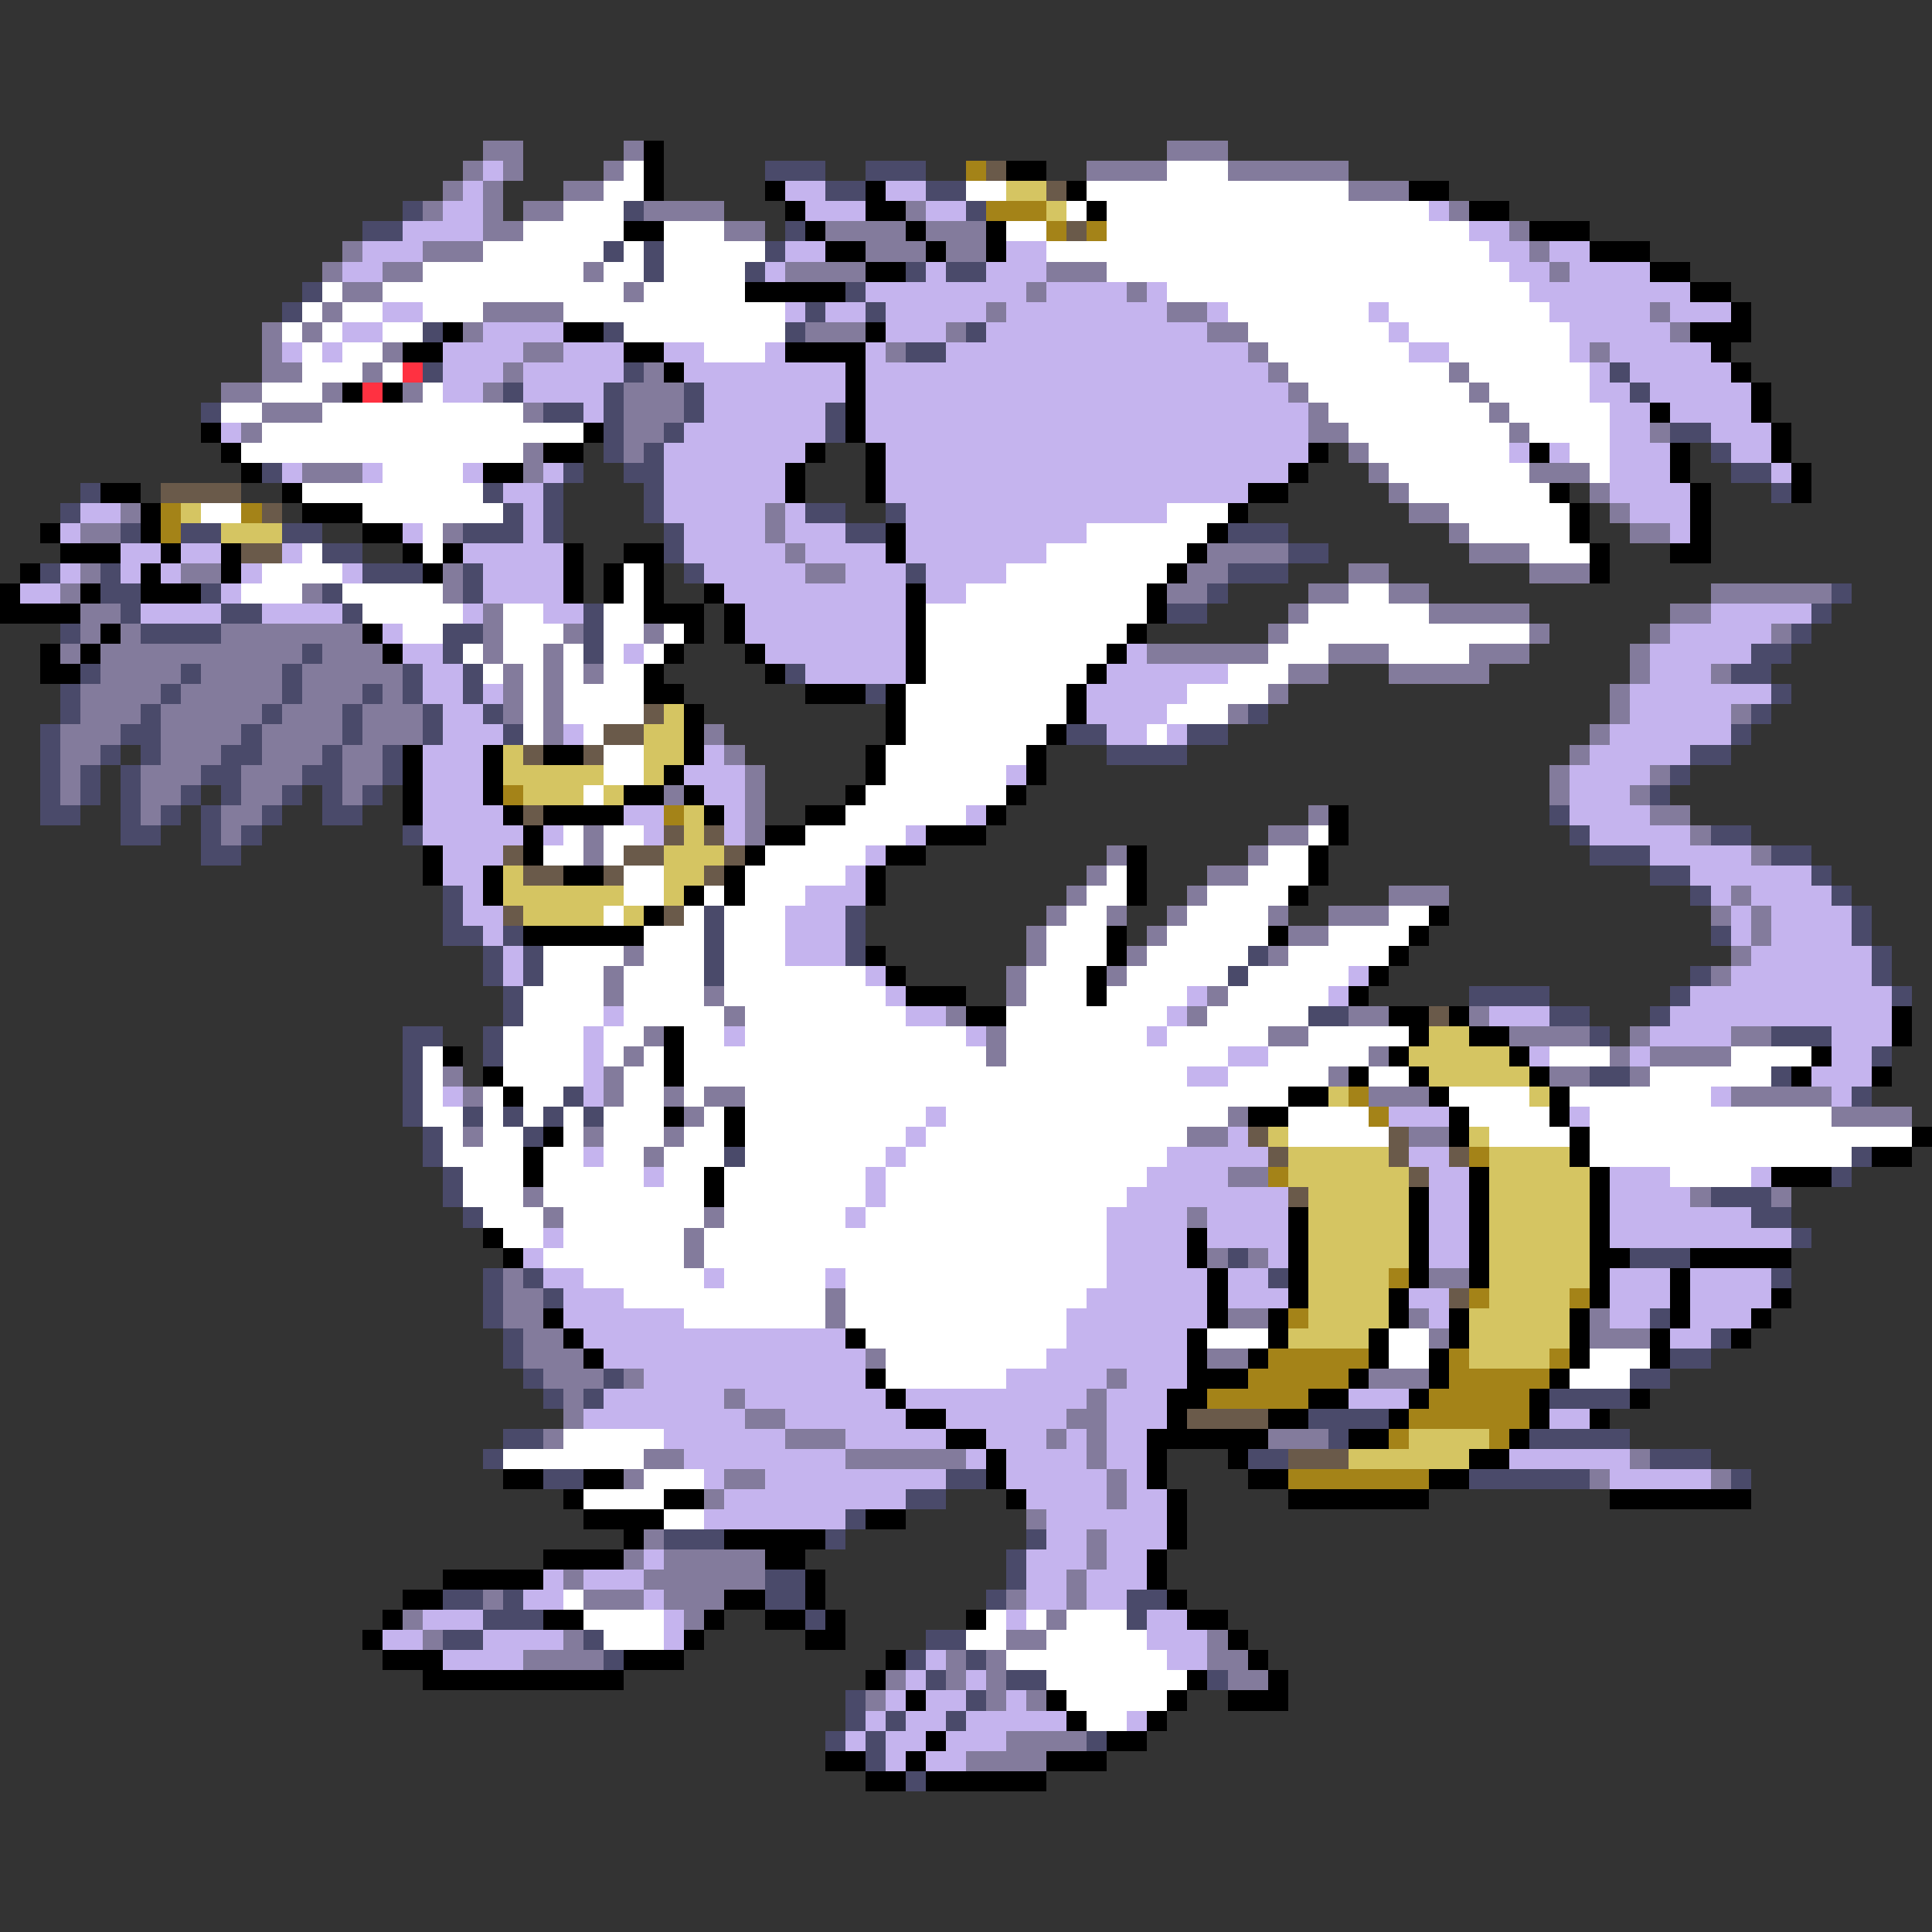 <svg xmlns="http://www.w3.org/2000/svg" viewBox="0 -0.5 96 96" shape-rendering="crispEdges">
<rect x="0" y="-0.5" width="96" height="96" fill="#333333" stroke="none"/>
<path stroke="#837b9c" d="M24 7h2M31 7h1M58 7h3M23 8h1M25 8h1M30 8h1M54 8h4M61 8h6M22 9h1M24 9h1M28 9h2M67 9h3M21 10h1M24 10h1M26 10h2M32 10h4M45 10h1M72 10h1M24 11h2M36 11h2M41 11h4M46 11h3M75 11h1M17 12h1M21 12h3M43 12h3M47 12h2M76 12h1M16 13h1M19 13h2M29 13h1M39 13h4M52 13h3M77 13h1M17 14h2M31 14h1M51 14h1M56 14h1M16 15h1M24 15h4M49 15h1M58 15h2M82 15h1M13 16h1M15 16h1M23 16h1M40 16h3M47 16h1M60 16h2M83 16h1M13 17h1M19 17h1M26 17h2M44 17h1M62 17h1M79 17h1M13 18h2M18 18h1M25 18h1M32 18h1M63 18h1M72 18h1M11 19h2M16 19h1M20 19h1M24 19h1M31 19h3M64 19h1M73 19h1M13 20h3M26 20h1M31 20h3M65 20h1M74 20h1M12 21h1M31 21h2M65 21h2M75 21h1M82 21h1M26 22h1M31 22h1M67 22h1M15 23h3M26 23h1M68 23h1M76 23h3M69 24h1M79 24h1M6 25h1M38 25h1M70 25h2M80 25h1M4 26h2M22 26h1M38 26h1M72 26h1M81 26h2M39 27h1M60 27h4M73 27h3M4 28h1M9 28h2M22 28h1M40 28h2M59 28h2M67 28h2M76 28h3M3 29h1M15 29h1M22 29h1M58 29h2M65 29h2M69 29h2M85 29h6M4 30h2M24 30h1M64 30h1M71 30h5M83 30h2M4 31h1M6 31h1M11 31h7M24 31h1M28 31h1M32 31h1M63 31h1M76 31h1M82 31h1M88 31h1M3 32h1M5 32h10M16 32h3M24 32h1M27 32h1M57 32h6M66 32h3M73 32h3M81 32h1M5 33h4M10 33h4M15 33h5M25 33h1M27 33h1M29 33h1M64 33h2M69 33h5M81 33h1M85 33h1M4 34h4M9 34h5M15 34h3M19 34h1M25 34h1M27 34h1M63 34h1M80 34h1M4 35h3M8 35h5M14 35h3M18 35h3M25 35h1M27 35h1M61 35h1M80 35h1M86 35h1M3 36h3M8 36h4M13 36h4M18 36h3M27 36h1M35 36h1M79 36h1M3 37h2M8 37h3M13 37h3M17 37h2M36 37h1M78 37h1M3 38h1M7 38h3M12 38h3M17 38h2M37 38h1M77 38h1M82 38h1M3 39h1M7 39h2M12 39h2M17 39h1M33 39h1M37 39h1M77 39h1M81 39h1M7 40h1M11 40h2M37 40h1M65 40h1M82 40h2M11 41h1M29 41h1M37 41h1M63 41h2M84 41h1M29 42h1M55 42h1M62 42h1M87 42h1M54 43h1M60 43h2M53 44h1M59 44h1M69 44h3M86 44h1M52 45h1M55 45h1M58 45h1M63 45h1M66 45h3M85 45h1M87 45h1M51 46h1M57 46h1M64 46h2M87 46h1M31 47h1M51 47h1M56 47h1M63 47h1M86 47h1M30 48h1M50 48h1M55 48h1M85 48h1M30 49h1M35 49h1M50 49h1M60 49h1M36 50h1M47 50h1M59 50h1M67 50h2M73 50h1M32 51h1M49 51h1M63 51h2M75 51h4M81 51h1M86 51h2M31 52h1M49 52h1M68 52h1M80 52h1M82 52h4M22 53h1M30 53h1M66 53h1M77 53h2M81 53h1M23 54h1M30 54h1M33 54h1M35 54h2M68 54h3M86 54h5M34 55h1M61 55h1M91 55h4M23 56h1M29 56h1M33 56h1M59 56h2M70 56h2M32 57h1M61 58h2M26 59h1M84 59h1M88 59h1M27 60h1M35 60h1M59 60h1M34 61h1M34 62h1M60 62h1M62 62h1M25 63h1M71 63h2M25 64h2M41 64h1M25 65h2M41 65h1M61 65h2M70 65h1M79 65h1M26 66h2M71 66h1M79 66h3M26 67h3M43 67h1M60 67h2M27 68h3M31 68h1M55 68h1M68 68h3M28 69h1M36 69h1M54 69h1M28 70h1M37 70h2M53 70h2M27 71h1M39 71h3M52 71h1M54 71h1M63 71h3M32 72h2M42 72h6M54 72h1M81 72h1M31 73h1M36 73h2M55 73h1M79 73h1M85 73h1M35 74h1M55 74h1M51 75h1M32 76h1M54 76h1M31 77h1M33 77h5M54 77h1M28 78h1M32 78h6M53 78h1M24 79h1M29 79h3M33 79h3M50 79h1M53 79h1M20 80h1M34 80h1M52 80h1M21 81h1M28 81h1M50 81h2M60 81h1M26 82h4M47 82h1M49 82h1M60 82h2M44 83h1M47 83h1M49 83h1M61 83h2M43 84h1M49 84h1M51 84h1M50 86h4M48 87h4" />
<path stroke="#000000" d="M32 7h1M32 8h1M50 8h2M32 9h1M38 9h1M43 9h1M53 9h1M70 9h2M39 10h1M43 10h2M54 10h1M73 10h2M31 11h2M40 11h1M45 11h1M49 11h1M76 11h3M41 12h2M46 12h1M49 12h1M79 12h3M43 13h2M82 13h2M37 14h5M84 14h2M86 15h1M22 16h1M28 16h2M43 16h1M84 16h3M20 17h2M31 17h2M39 17h4M85 17h1M33 18h1M42 18h1M86 18h1M17 19h1M19 19h1M42 19h1M87 19h1M42 20h1M82 20h1M87 20h1M10 21h1M29 21h1M42 21h1M88 21h1M11 22h1M27 22h2M40 22h1M43 22h1M65 22h1M76 22h1M83 22h1M88 22h1M12 23h1M24 23h2M39 23h1M43 23h1M64 23h1M83 23h1M89 23h1M5 24h2M14 24h1M39 24h1M43 24h1M62 24h2M77 24h1M84 24h1M89 24h1M7 25h1M15 25h3M61 25h1M78 25h1M84 25h1M2 26h1M7 26h1M18 26h2M44 26h1M60 26h1M78 26h1M84 26h1M3 27h3M8 27h1M11 27h1M20 27h1M22 27h1M28 27h1M31 27h2M44 27h1M59 27h1M79 27h1M83 27h2M1 28h1M7 28h1M11 28h1M21 28h1M28 28h1M30 28h1M32 28h1M58 28h1M79 28h1M0 29h1M4 29h1M7 29h3M28 29h1M30 29h1M32 29h1M35 29h1M45 29h1M57 29h1M0 30h4M32 30h3M36 30h1M45 30h1M57 30h1M5 31h1M18 31h1M34 31h1M36 31h1M45 31h1M56 31h1M2 32h1M4 32h1M19 32h1M33 32h1M37 32h1M45 32h1M55 32h1M2 33h2M32 33h1M38 33h1M45 33h1M54 33h1M32 34h2M40 34h3M44 34h1M53 34h1M34 35h1M44 35h1M53 35h1M34 36h1M44 36h1M52 36h1M20 37h1M24 37h1M27 37h2M34 37h1M43 37h1M51 37h1M20 38h1M24 38h1M33 38h1M43 38h1M51 38h1M20 39h1M24 39h1M31 39h2M34 39h1M42 39h1M50 39h1M20 40h1M25 40h1M27 40h4M35 40h1M40 40h2M49 40h1M66 40h1M26 41h1M38 41h2M46 41h3M66 41h1M21 42h1M26 42h1M37 42h1M44 42h2M56 42h1M65 42h1M21 43h1M24 43h1M28 43h2M36 43h1M43 43h1M56 43h1M65 43h1M24 44h1M34 44h1M36 44h1M43 44h1M56 44h1M64 44h1M32 45h1M71 45h1M26 46h6M55 46h1M63 46h1M70 46h1M43 47h1M55 47h1M69 47h1M44 48h1M54 48h1M68 48h1M45 49h3M54 49h1M67 49h1M48 50h2M69 50h2M72 50h1M94 50h1M33 51h1M70 51h1M73 51h2M94 51h1M22 52h1M33 52h1M69 52h1M75 52h1M90 52h1M24 53h1M33 53h1M67 53h1M70 53h1M76 53h1M89 53h1M93 53h1M25 54h1M64 54h2M71 54h1M77 54h1M33 55h1M36 55h1M62 55h2M72 55h1M77 55h1M27 56h1M36 56h1M72 56h1M78 56h1M95 56h1M26 57h1M78 57h1M93 57h2M26 58h1M35 58h1M73 58h1M79 58h1M88 58h3M35 59h1M70 59h1M73 59h1M79 59h1M64 60h1M70 60h1M73 60h1M79 60h1M24 61h1M59 61h1M64 61h1M70 61h1M73 61h1M79 61h1M25 62h1M59 62h1M64 62h1M70 62h1M73 62h1M79 62h2M84 62h5M60 63h1M64 63h1M70 63h1M73 63h1M79 63h1M83 63h1M60 64h1M64 64h1M69 64h1M79 64h1M83 64h1M88 64h1M27 65h1M60 65h1M63 65h1M69 65h1M72 65h1M78 65h1M83 65h1M87 65h1M28 66h1M42 66h1M59 66h1M63 66h1M68 66h1M72 66h1M78 66h1M82 66h1M86 66h1M29 67h1M59 67h1M62 67h1M68 67h1M71 67h1M78 67h1M82 67h1M43 68h1M59 68h3M67 68h1M71 68h1M77 68h1M44 69h1M58 69h2M65 69h2M70 69h1M76 69h1M81 69h1M45 70h2M58 70h1M63 70h2M69 70h1M76 70h1M79 70h1M47 71h2M57 71h6M67 71h2M75 71h1M49 72h1M57 72h1M61 72h1M73 72h2M25 73h2M29 73h2M49 73h1M57 73h1M62 73h2M71 73h2M28 74h1M33 74h2M50 74h1M58 74h1M64 74h7M80 74h7M29 75h4M43 75h2M58 75h1M31 76h1M36 76h5M58 76h1M27 77h4M38 77h2M57 77h1M22 78h5M40 78h1M57 78h1M20 79h2M36 79h2M40 79h1M58 79h1M19 80h1M27 80h2M35 80h1M38 80h2M41 80h1M48 80h1M59 80h2M18 81h1M34 81h1M40 81h2M61 81h1M19 82h3M31 82h3M44 82h1M62 82h1M21 83h10M43 83h1M59 83h1M63 83h1M45 84h1M52 84h1M58 84h1M61 84h3M53 85h1M57 85h1M46 86h1M55 86h2M41 87h2M45 87h1M52 87h3M43 88h2M46 88h6" />
<path stroke="#c5b4ee" d="M24 8h1M23 9h1M39 9h2M44 9h2M22 10h2M40 10h3M46 10h2M71 10h1M20 11h4M73 11h2M18 12h3M39 12h2M50 12h2M74 12h2M77 12h2M17 13h2M38 13h1M46 13h1M49 13h3M75 13h2M78 13h4M43 14h8M52 14h4M57 14h1M76 14h8M19 15h2M39 15h1M41 15h2M44 15h5M50 15h8M60 15h1M68 15h1M77 15h5M83 15h3M17 16h2M24 16h4M44 16h3M49 16h11M69 16h1M78 16h5M14 17h1M16 17h1M22 17h4M28 17h3M33 17h2M38 17h1M43 17h1M47 17h15M70 17h2M78 17h1M80 17h5M22 18h3M26 18h5M34 18h8M43 18h20M79 18h1M81 18h5M22 19h2M26 19h4M35 19h7M43 19h21M79 19h2M82 19h5M29 20h1M35 20h6M43 20h22M80 20h2M83 20h4M11 21h1M34 21h7M43 21h22M80 21h2M85 21h3M33 22h7M44 22h21M75 22h1M77 22h1M80 22h3M86 22h2M14 23h1M18 23h1M23 23h1M27 23h1M33 23h6M44 23h20M80 23h3M88 23h1M25 24h2M33 24h6M44 24h18M80 24h4M4 25h2M26 25h1M33 25h5M39 25h1M45 25h13M81 25h3M3 26h1M20 26h1M26 26h1M34 26h4M39 26h3M45 26h9M83 26h1M6 27h2M9 27h2M14 27h1M23 27h5M34 27h5M40 27h4M45 27h7M3 28h1M6 28h1M8 28h1M12 28h1M17 28h1M24 28h4M35 28h5M42 28h3M46 28h4M1 29h2M11 29h1M24 29h4M36 29h9M46 29h2M7 30h4M13 30h4M23 30h1M27 30h2M37 30h8M85 30h5M19 31h1M37 31h8M83 31h5M20 32h2M31 32h1M38 32h7M56 32h1M82 32h5M21 33h2M40 33h5M55 33h6M82 33h3M21 34h2M24 34h1M54 34h5M81 34h7M22 35h2M54 35h4M81 35h5M22 36h3M28 36h1M55 36h2M58 36h1M80 36h6M21 37h3M35 37h1M79 37h5M21 38h3M34 38h3M50 38h1M78 38h4M21 39h3M35 39h2M78 39h3M21 40h4M31 40h2M36 40h1M48 40h1M78 40h4M21 41h5M27 41h1M32 41h1M36 41h1M45 41h1M79 41h5M22 42h3M43 42h1M82 42h5M22 43h2M42 43h1M84 43h6M23 44h1M40 44h3M85 44h1M87 44h4M23 45h2M39 45h3M86 45h1M88 45h4M24 46h1M39 46h3M86 46h1M88 46h4M25 47h1M39 47h3M87 47h6M25 48h1M43 48h1M67 48h1M86 48h7M44 49h1M59 49h1M66 49h1M84 49h10M30 50h1M45 50h2M58 50h1M74 50h3M83 50h11M29 51h1M36 51h1M48 51h1M57 51h1M82 51h4M91 51h3M29 52h1M61 52h2M76 52h1M81 52h1M91 52h2M29 53h1M59 53h2M90 53h3M22 54h1M29 54h1M85 54h1M91 54h1M46 55h1M69 55h3M78 55h1M45 56h1M61 56h1M29 57h1M44 57h1M58 57h5M70 57h2M32 58h1M43 58h1M57 58h4M71 58h2M80 58h3M87 58h1M43 59h1M56 59h8M71 59h2M80 59h4M42 60h1M55 60h4M60 60h4M71 60h2M80 60h7M27 61h1M55 61h4M60 61h4M71 61h2M80 61h9M26 62h1M55 62h4M63 62h1M71 62h2M27 63h2M35 63h1M41 63h1M55 63h5M61 63h2M80 63h3M84 63h4M28 64h3M54 64h6M61 64h3M70 64h2M80 64h3M84 64h4M28 65h6M53 65h7M71 65h1M80 65h2M84 65h3M29 66h13M53 66h6M83 66h2M30 67h13M52 67h7M32 68h11M50 68h5M56 68h3M30 69h6M37 69h7M45 69h9M55 69h3M67 69h3M29 70h8M39 70h6M47 70h6M55 70h3M77 70h2M33 71h6M42 71h5M49 71h3M53 71h1M55 71h2M34 72h8M48 72h1M50 72h4M55 72h2M75 72h6M35 73h1M38 73h9M50 73h5M56 73h1M80 73h5M36 74h9M51 74h4M56 74h2M35 75h7M52 75h6M52 76h2M55 76h3M32 77h1M51 77h3M55 77h2M27 78h1M29 78h3M51 78h2M54 78h3M26 79h2M32 79h1M51 79h2M54 79h2M21 80h3M33 80h1M50 80h1M57 80h2M19 81h2M24 81h4M33 81h1M57 81h3M22 82h4M46 82h1M58 82h2M45 83h1M48 83h1M44 84h1M46 84h2M50 84h1M43 85h1M45 85h2M48 85h5M56 85h1M42 86h1M44 86h2M47 86h3M44 87h1M46 87h2" />
<path stroke="#ffffff" d="M31 8h1M58 8h3M30 9h2M48 9h2M54 9h13M28 10h3M53 10h1M55 10h16M26 11h5M33 11h3M50 11h2M55 11h18M24 12h6M31 12h1M33 12h5M52 12h22M21 13h8M30 13h2M33 13h4M55 13h20M16 14h1M19 14h12M32 14h5M58 14h18M15 15h1M17 15h2M21 15h3M28 15h11M61 15h7M69 15h8M14 16h1M16 16h1M19 16h2M31 16h8M62 16h7M70 16h8M15 17h1M17 17h2M35 17h3M63 17h7M72 17h6M15 18h3M19 18h1M64 18h8M73 18h6M13 19h3M21 19h1M65 19h8M74 19h5M11 20h2M16 20h10M66 20h8M75 20h5M13 21h16M67 21h8M76 21h4M12 22h14M68 22h7M78 22h2M19 23h4M69 23h7M79 23h1M15 24h9M70 24h7M10 25h2M18 25h7M58 25h3M72 25h6M21 26h1M54 26h6M73 26h5M15 27h1M21 27h1M52 27h7M76 27h3M13 28h4M31 28h1M50 28h8M12 29h3M17 29h5M31 29h1M48 29h9M67 29h2M18 30h5M25 30h2M30 30h2M46 30h11M65 30h6M20 31h2M25 31h3M30 31h2M33 31h1M46 31h10M64 31h12M23 32h1M25 32h2M28 32h1M30 32h1M32 32h1M46 32h9M63 32h3M69 32h4M24 33h1M26 33h1M28 33h1M30 33h2M46 33h8M61 33h3M26 34h1M28 34h4M45 34h8M59 34h4M26 35h1M28 35h4M45 35h8M58 35h3M26 36h1M29 36h1M45 36h7M57 36h1M30 37h2M44 37h7M30 38h2M44 38h6M29 39h1M43 39h7M42 40h6M28 41h1M30 41h2M40 41h5M65 41h1M27 42h2M30 42h1M38 42h5M63 42h2M31 43h2M37 43h5M55 43h1M62 43h3M31 44h2M35 44h1M37 44h3M54 44h2M60 44h4M30 45h1M34 45h1M36 45h3M53 45h2M59 45h4M69 45h2M32 46h3M36 46h3M52 46h3M58 46h5M66 46h4M27 47h4M32 47h3M36 47h3M52 47h3M57 47h5M64 47h5M27 48h3M31 48h4M36 48h7M51 48h3M56 48h5M62 48h5M26 49h4M31 49h4M36 49h8M51 49h3M55 49h4M61 49h5M26 50h4M31 50h5M37 50h8M50 50h8M60 50h5M25 51h4M30 51h2M34 51h2M37 51h11M50 51h7M58 51h5M65 51h5M21 52h1M25 52h4M30 52h1M32 52h1M34 52h15M50 52h11M63 52h5M77 52h3M86 52h4M21 53h1M25 53h4M31 53h2M34 53h25M61 53h5M68 53h2M82 53h6M21 54h1M24 54h1M26 54h2M31 54h2M34 54h1M37 54h27M72 54h4M78 54h7M21 55h2M24 55h1M26 55h1M28 55h1M30 55h3M35 55h1M37 55h9M47 55h14M64 55h4M73 55h4M79 55h12M22 56h1M24 56h2M28 56h1M30 56h3M34 56h2M37 56h8M46 56h13M64 56h5M74 56h4M79 56h16M22 57h4M27 57h2M30 57h2M33 57h3M37 57h7M45 57h13M79 57h13M23 58h3M27 58h5M33 58h2M36 58h7M44 58h13M83 58h4M23 59h3M27 59h8M36 59h7M44 59h12M24 60h3M28 60h7M36 60h6M43 60h12M25 61h2M28 61h6M35 61h20M27 62h7M35 62h20M29 63h6M36 63h5M42 63h13M31 64h10M42 64h12M34 65h7M42 65h11M43 66h10M60 66h3M69 66h2M44 67h8M69 67h2M79 67h3M44 68h6M78 68h3M28 71h5M25 72h7M32 73h3M29 74h4M33 75h2M28 79h1M29 80h4M49 80h1M51 80h1M53 80h3M30 81h3M48 81h2M52 81h5M50 82h8M52 83h7M53 84h5M54 85h2" />
<path stroke="#4a4a6a" d="M38 8h3M43 8h3M41 9h2M46 9h2M20 10h1M31 10h1M48 10h1M18 11h2M39 11h1M30 12h1M32 12h1M38 12h1M32 13h1M37 13h1M45 13h1M47 13h2M15 14h1M42 14h1M14 15h1M40 15h1M43 15h1M21 16h1M30 16h1M39 16h1M48 16h1M45 17h2M21 18h1M31 18h1M80 18h1M25 19h1M30 19h1M34 19h1M81 19h1M10 20h1M27 20h2M30 20h1M34 20h1M41 20h1M30 21h1M33 21h1M41 21h1M83 21h2M30 22h1M32 22h1M85 22h1M13 23h1M28 23h1M31 23h2M86 23h2M4 24h1M24 24h1M27 24h1M32 24h1M88 24h1M3 25h1M25 25h1M27 25h1M32 25h1M40 25h2M44 25h1M6 26h1M9 26h2M14 26h2M23 26h3M27 26h1M33 26h1M42 26h2M61 26h3M16 27h2M33 27h1M64 27h2M2 28h1M5 28h1M18 28h3M23 28h1M34 28h1M45 28h1M61 28h3M5 29h2M10 29h1M16 29h1M23 29h1M60 29h1M91 29h1M6 30h1M11 30h2M17 30h1M29 30h1M58 30h2M90 30h1M3 31h1M7 31h4M22 31h2M29 31h1M89 31h1M15 32h1M22 32h1M29 32h1M87 32h2M4 33h1M9 33h1M14 33h1M20 33h1M23 33h1M39 33h1M86 33h2M3 34h1M8 34h1M14 34h1M18 34h1M20 34h1M23 34h1M43 34h1M88 34h1M3 35h1M7 35h1M13 35h1M17 35h1M21 35h1M24 35h1M62 35h1M87 35h1M2 36h1M6 36h2M12 36h1M17 36h1M21 36h1M25 36h1M53 36h2M59 36h2M86 36h1M2 37h1M5 37h1M7 37h1M11 37h2M16 37h1M19 37h1M55 37h4M84 37h2M2 38h1M4 38h1M6 38h1M10 38h2M15 38h2M19 38h1M83 38h1M2 39h1M4 39h1M6 39h1M9 39h1M11 39h1M14 39h1M16 39h1M18 39h1M82 39h1M2 40h2M6 40h1M8 40h1M10 40h1M13 40h1M16 40h2M77 40h1M6 41h2M10 41h1M12 41h1M20 41h1M78 41h1M85 41h2M10 42h2M79 42h3M88 42h2M82 43h2M90 43h1M22 44h1M84 44h1M91 44h1M22 45h1M35 45h1M42 45h1M92 45h1M22 46h2M25 46h1M35 46h1M42 46h1M85 46h1M92 46h1M24 47h1M26 47h1M35 47h1M42 47h1M62 47h1M93 47h1M24 48h1M26 48h1M35 48h1M61 48h1M84 48h1M93 48h1M25 49h1M73 49h4M83 49h1M94 49h1M25 50h1M65 50h2M77 50h2M82 50h1M20 51h2M24 51h1M79 51h1M88 51h3M20 52h1M24 52h1M93 52h1M20 53h1M79 53h2M88 53h1M20 54h1M28 54h1M92 54h1M20 55h1M23 55h1M25 55h1M27 55h1M29 55h1M21 56h1M26 56h1M21 57h1M36 57h1M92 57h1M22 58h1M91 58h1M22 59h1M85 59h3M23 60h1M87 60h2M89 61h1M61 62h1M81 62h3M24 63h1M26 63h1M63 63h1M88 63h1M24 64h1M27 64h1M24 65h1M82 65h1M25 66h1M85 66h1M25 67h1M83 67h2M26 68h1M30 68h1M81 68h2M27 69h1M29 69h1M77 69h4M65 70h4M25 71h2M66 71h1M76 71h5M24 72h1M62 72h2M82 72h3M27 73h2M47 73h2M73 73h6M86 73h1M45 74h2M42 75h1M33 76h3M41 76h1M51 76h1M50 77h1M38 78h2M50 78h1M22 79h2M25 79h1M38 79h2M49 79h1M56 79h2M24 80h3M40 80h1M56 80h1M22 81h2M29 81h1M46 81h2M30 82h1M45 82h1M48 82h1M46 83h1M50 83h2M60 83h1M42 84h1M48 84h1M42 85h1M44 85h1M47 85h1M41 86h1M43 86h1M54 86h1M43 87h1M45 88h1" />
<path stroke="#a48318" d="M48 8h1M49 10h3M52 11h1M54 11h1M8 25h1M12 25h1M8 26h1M25 39h1M33 40h1M67 54h1M68 55h1M73 57h1M63 58h1M69 63h1M73 64h1M78 64h1M64 65h1M63 67h5M72 67h1M77 67h1M62 68h5M72 68h5M60 69h5M71 69h5M70 70h6M69 71h1M74 71h1M64 73h7" />
<path stroke="#6a5a4a" d="M49 8h1M52 9h1M53 11h1M8 24h4M13 25h1M12 27h2M32 35h1M30 36h2M26 37h1M29 37h1M26 40h1M33 41h1M35 41h1M25 42h1M31 42h2M36 42h1M26 43h2M30 43h1M35 43h1M25 45h1M33 45h1M71 50h1M62 56h1M69 56h1M63 57h1M69 57h1M72 57h1M70 58h1M64 59h1M72 64h1M59 70h4M64 72h3" />
<path stroke="#d5c562" d="M50 9h2M52 10h1M9 25h1M11 26h3M33 35h1M32 36h2M25 37h1M32 37h2M25 38h5M32 38h1M26 39h3M30 39h1M34 40h1M34 41h1M33 42h3M25 43h1M33 43h2M25 44h6M33 44h1M26 45h4M31 45h1M71 51h2M70 52h5M71 53h5M66 54h1M76 54h1M63 56h1M73 56h1M64 57h5M74 57h4M64 58h6M74 58h5M65 59h5M74 59h5M65 60h5M74 60h5M65 61h5M74 61h5M65 62h5M74 62h5M65 63h4M74 63h5M65 64h4M74 64h4M65 65h4M73 65h5M64 66h4M73 66h5M73 67h4M70 71h4M67 72h6" />
<path stroke="#ff3141" d="M20 18h1M18 19h1" />
</svg>